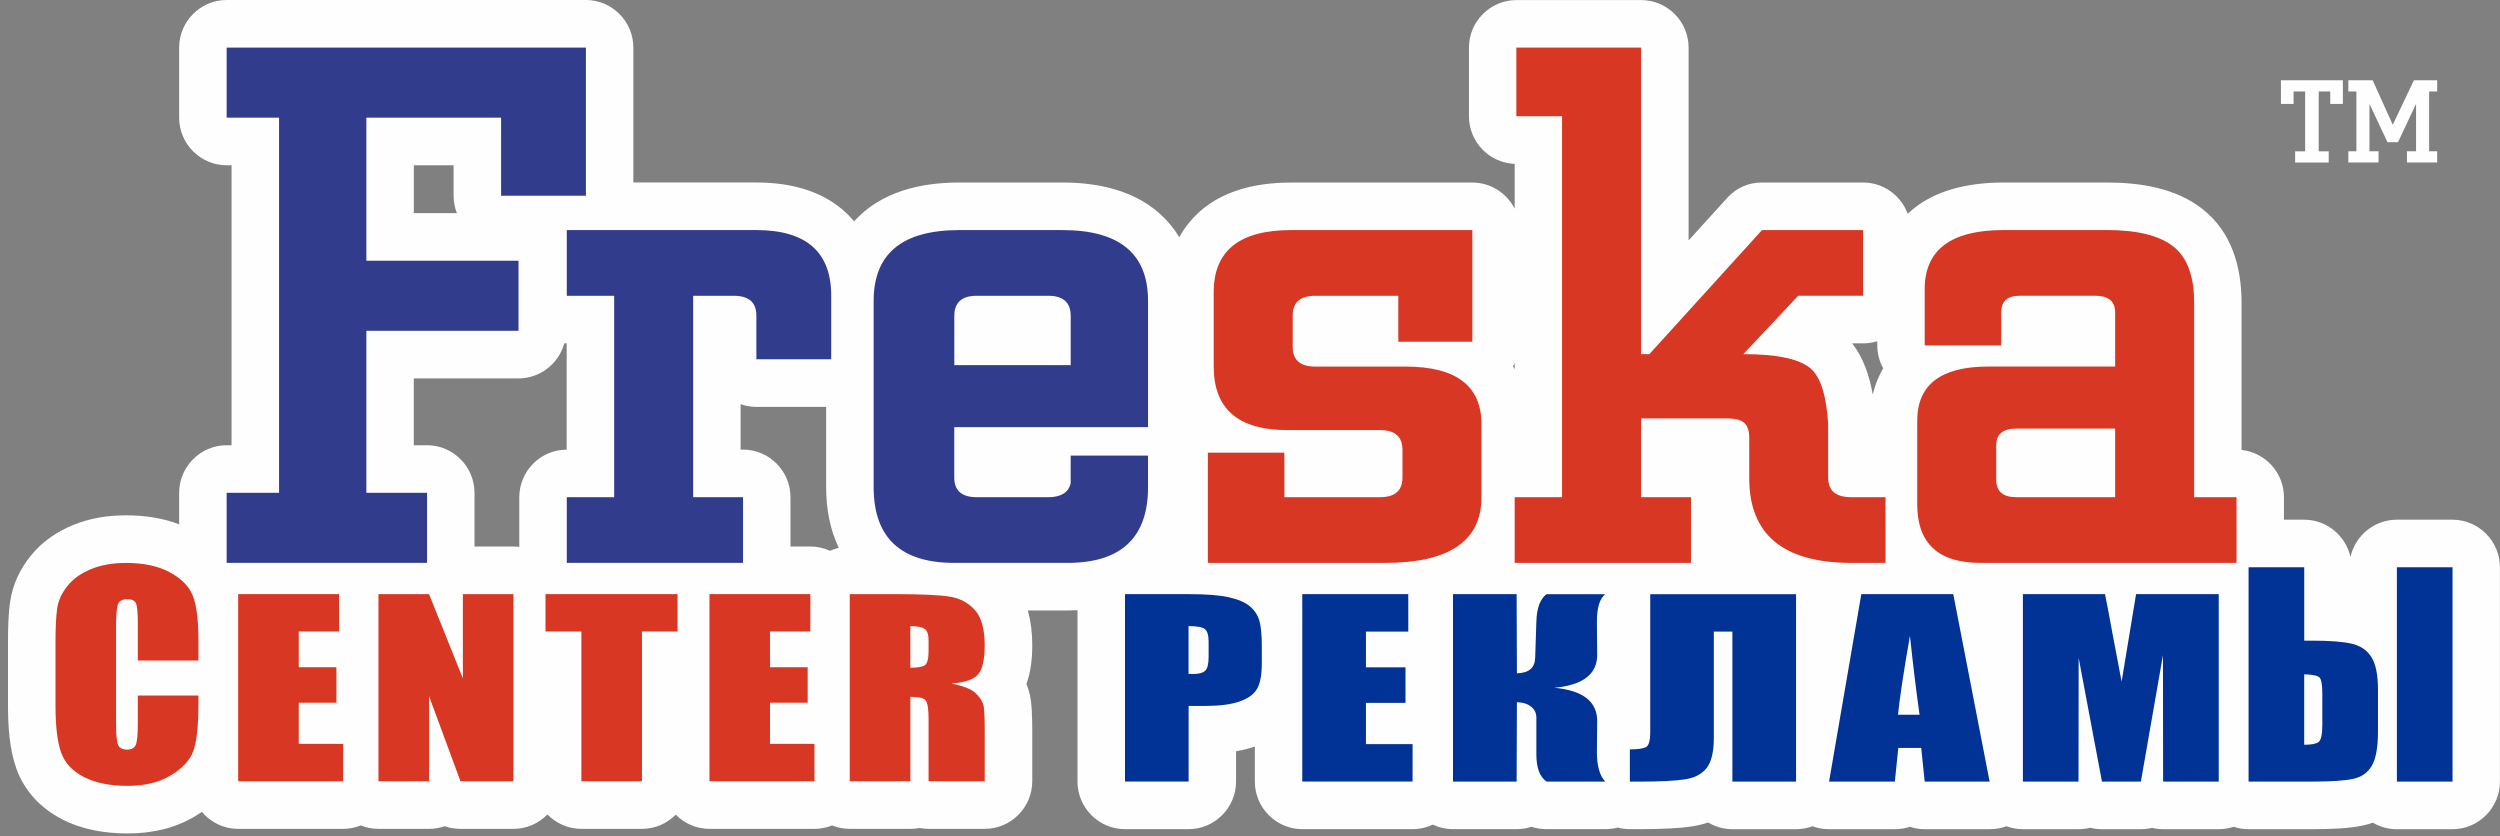 <svg width="311" height="104" viewBox="0 0 311 104" fill="none" xmlns="http://www.w3.org/2000/svg">
<rect x="0" y="0" width="311" height="104" fill="#808080" stroke="none"/>
<path fill-rule="evenodd" clip-rule="evenodd" d="M277.864 102.85C277.281 103.043 276.657 103.151 276.01 103.151H269.091C268.62 103.151 268.157 103.097 267.717 102.989C267.273 103.097 266.806 103.151 266.325 103.151H261.485C260.978 103.151 260.484 103.088 260.017 102.971C259.555 103.088 259.065 103.151 258.567 103.151H251.648C250.93 103.151 250.243 103.021 249.61 102.787C248.959 103.03 248.258 103.151 247.517 103.151H239.44C238.793 103.151 238.169 103.047 237.586 102.854C237.002 103.047 236.378 103.151 235.731 103.151H227.551C226.81 103.151 226.109 103.03 225.463 102.787C224.83 103.021 224.143 103.151 223.429 103.151H215.513C214.413 103.151 213.381 102.845 212.496 102.316C211.89 102.522 211.257 102.679 210.606 102.783C209.636 102.94 208.639 103.016 207.656 103.065C206.435 103.128 205.209 103.146 203.988 103.146H202.753C202.232 103.146 201.729 103.079 201.244 102.949C200.751 103.079 200.234 103.146 199.7 103.146H192.399C191.726 103.146 191.106 103.047 190.518 102.85C189.939 103.043 189.319 103.146 188.673 103.146H180.757C179.859 103.146 179.006 102.944 178.243 102.581C177.479 102.944 176.626 103.146 175.728 103.146H162.007C158.757 103.146 156.103 100.488 156.103 97.224V92.869C156.09 92.873 156.076 92.878 156.067 92.882C155.317 93.138 154.545 93.322 153.764 93.457V97.224C153.764 100.484 151.11 103.146 147.86 103.146H139.944C136.693 103.146 134.04 100.488 134.04 97.224V75.911C133.622 75.933 133.205 75.942 132.787 75.942H127.853C128.252 77.325 128.414 78.793 128.414 80.257C128.414 81.9 128.239 83.57 127.687 85.097C127.794 85.353 127.893 85.618 127.974 85.892C128.221 86.718 128.311 87.584 128.356 88.446C128.405 89.308 128.414 90.18 128.414 91.041V97.188C128.414 100.448 125.76 103.11 122.51 103.11H115.523C115.137 103.11 114.756 103.074 114.388 103.003C114.019 103.074 113.642 103.11 113.252 103.11H105.713C104.936 103.11 104.195 102.958 103.518 102.684C102.84 102.958 102.099 103.11 101.322 103.11H88.261C86.622 103.11 85.136 102.437 84.063 101.346C82.99 102.432 81.504 103.11 79.865 103.11H72.326C70.674 103.11 69.174 102.423 68.101 101.319C67.028 102.423 65.528 103.11 63.876 103.11H57.29C56.594 103.11 55.929 102.998 55.31 102.783C54.703 102.994 54.052 103.11 53.374 103.11H47.08C46.303 103.11 45.562 102.958 44.884 102.684C44.206 102.958 43.465 103.11 42.688 103.11H29.627C27.818 103.11 26.197 102.289 25.111 101C24.837 101.189 24.558 101.364 24.275 101.539C21.725 103.07 18.838 103.681 15.888 103.681C13.082 103.681 10.262 103.223 7.744 101.93C5.09 100.565 3.043 98.432 2.033 95.599C1.166 93.17 0.995 90.31 0.995 87.746V79.969C0.995 78.272 1.022 76.463 1.274 74.779C1.584 72.696 2.482 70.81 3.793 69.176C5.202 67.416 7.048 66.145 9.122 65.301C11.205 64.452 13.432 64.107 15.677 64.107C17.936 64.107 20.19 64.421 22.286 65.225V61.309C22.286 58.05 24.94 55.387 28.191 55.387H28.806V20.559H28.191C24.94 20.559 22.286 17.901 22.286 14.637V5.922C22.286 2.663 24.94 0 28.191 0H72.883C76.134 0 78.787 2.658 78.787 5.922V22.701H94.089C98.565 22.701 103.037 23.846 106.09 27.343C106.144 27.406 106.198 27.469 106.252 27.532C109.583 23.841 114.509 22.705 119.331 22.705H132.159C137.174 22.705 142.297 23.936 145.628 27.985C146.028 28.475 146.387 28.982 146.706 29.512C147.029 28.919 147.406 28.345 147.842 27.801C150.958 23.891 155.834 22.71 160.606 22.71H183.159C185.454 22.71 187.452 24.034 188.426 25.96V20.384C185.274 20.272 182.737 17.654 182.737 14.466V5.931C182.737 2.671 185.391 0.009 188.641 0.009H204.158C207.409 0.009 210.063 2.667 210.063 5.931V29.907L214.844 24.64C216.003 23.361 217.489 22.705 219.209 22.705H231.776C234.312 22.705 236.486 24.326 237.316 26.589C240.473 23.608 244.945 22.705 249.255 22.705H262.082C266.218 22.705 270.672 23.379 274.012 26.019C277.604 28.857 278.848 33.189 278.848 37.616V55.971C281.807 56.29 284.123 58.809 284.123 61.857V64.65H286.633C289.444 64.65 291.81 66.639 292.398 69.288C292.986 66.639 295.348 64.65 298.163 64.65H305.087C308.337 64.65 310.991 67.308 310.991 70.572V97.233C310.991 100.493 308.337 103.155 305.087 103.155H298.163C297.077 103.155 296.062 102.859 295.186 102.343C294.773 102.486 294.347 102.607 293.911 102.697C292.977 102.895 292.012 102.994 291.06 103.056C289.947 103.128 288.824 103.151 287.706 103.151H279.714C279.068 103.151 278.444 103.047 277.86 102.85H277.864ZM64.599 68.035V61.857C64.599 58.598 67.248 55.94 70.494 55.935V42.717C70.396 42.717 70.297 42.712 70.198 42.708C69.516 45.218 67.217 47.072 64.5 47.072H51.475V55.387H53.123C56.374 55.387 59.027 58.045 59.027 61.309V67.99H63.872C64.119 67.99 64.361 68.004 64.599 68.035ZM103.257 68.525C103.603 68.368 103.966 68.237 104.344 68.148C103.226 65.831 102.772 63.231 102.772 60.582V50.614H94.089C93.402 50.614 92.746 50.498 92.131 50.278V55.931H92.432C95.683 55.931 98.336 58.589 98.336 61.853V67.986H100.801C101.677 67.986 102.507 68.179 103.253 68.52L103.257 68.525ZM233.536 42.447C232.983 42.618 232.395 42.712 231.785 42.712H230.411C231.825 44.531 232.57 46.789 232.97 49.084C233.239 47.939 233.666 46.839 234.268 45.815C233.801 44.966 233.536 43.996 233.536 42.964V42.443V42.447ZM188.43 45.182C188.363 45.316 188.291 45.447 188.21 45.577C188.287 45.694 188.358 45.81 188.43 45.927V45.182ZM211.351 46.125C211.347 46.111 211.342 46.098 211.338 46.089L211.302 46.125H211.351V46.125ZM56.428 20.559H51.48V26.513H56.836C56.571 25.844 56.428 25.116 56.428 24.353V20.559Z" fill="#FEFEFE"/>
<path d="M265.374 53.317V61.852H260.879V53.317L263.129 51.193L265.378 53.317H265.374ZM260.879 53.317C260.879 52.145 261.885 51.193 263.129 51.193C264.368 51.193 265.378 52.145 265.378 53.317H260.884H260.879ZM250.817 51.193H263.129V55.436H250.817V51.193ZM250.584 55.405H246.089L246.094 55.198L246.107 54.992L246.125 54.789L246.157 54.574L246.197 54.367L246.247 54.161L246.309 53.954L246.381 53.752L246.467 53.546L246.574 53.335L246.691 53.137L246.817 52.949L246.96 52.76L247.118 52.581L247.279 52.414L247.454 52.257L247.647 52.105L247.841 51.97L248.034 51.849L248.245 51.736L248.451 51.638L248.662 51.552L248.873 51.476L249.089 51.409L249.304 51.355L249.52 51.31L249.735 51.274L249.951 51.242L250.166 51.22L250.382 51.207L250.597 51.198L250.813 51.193V55.436H250.723L250.642 55.441L250.57 55.445L250.512 55.45L250.463 55.459L250.422 55.468L250.391 55.477L250.368 55.481L250.355 55.486H250.35L250.359 55.481L250.382 55.468L250.395 55.459L250.418 55.441L250.449 55.414L250.472 55.391L250.494 55.369L250.516 55.342L250.539 55.315L250.552 55.292L250.566 55.27L250.579 55.243L250.584 55.23L250.579 55.243L250.575 55.261L250.57 55.279L250.566 55.315L250.561 55.36V55.409L250.584 55.405ZM246.089 59.67V55.405H250.584V59.67H246.089ZM250.822 59.728V63.971L250.602 63.967L250.386 63.958L250.166 63.94L249.946 63.917L249.731 63.886L249.511 63.846L249.291 63.796L249.075 63.738L248.855 63.666L248.64 63.585L248.433 63.495L248.222 63.392L248.016 63.275L247.818 63.15L247.625 63.011L247.436 62.853L247.261 62.692L247.1 62.521L246.947 62.337L246.808 62.148L246.687 61.955L246.574 61.749L246.471 61.538L246.386 61.331L246.314 61.129L246.251 60.918L246.202 60.712L246.161 60.501L246.13 60.285L246.112 60.079L246.098 59.872L246.094 59.666H250.588V59.724L250.593 59.773L250.597 59.818L250.602 59.845L250.606 59.868L250.611 59.886V59.89V59.895L250.606 59.89L250.597 59.872L250.584 59.85L250.575 59.832L250.557 59.809L250.534 59.782L250.512 59.76L250.49 59.737L250.458 59.715L250.436 59.697L250.418 59.688L250.4 59.679L250.386 59.67H250.395L250.418 59.679L250.445 59.684L250.481 59.688L250.53 59.697L250.584 59.702L250.651 59.706L250.732 59.711H250.817L250.822 59.728ZM263.133 63.971H250.822V59.728H263.133L265.383 61.852L263.133 63.976V63.971ZM263.133 59.728C264.372 59.728 265.383 60.68 265.383 61.852C265.383 63.024 264.377 63.976 263.133 63.976V59.733V59.728ZM246.372 67.9H278.237V72.143H246.372V67.9ZM236.261 62.728H240.755L240.76 63.105L240.778 63.464L240.809 63.805L240.854 64.129L240.908 64.434L240.971 64.721L241.043 64.991L241.124 65.237L241.213 65.466L241.312 65.682L241.415 65.88L241.523 66.064L241.644 66.234L241.77 66.396L241.905 66.544L242.049 66.683L242.201 66.814L242.363 66.935L242.538 67.051L242.727 67.164L242.929 67.267L243.149 67.366L243.387 67.46L243.638 67.545L243.912 67.622L244.204 67.689L244.518 67.747L244.85 67.797L245.2 67.837L245.573 67.864L245.968 67.882L246.381 67.886V72.129L245.825 72.121L245.281 72.094L244.747 72.053L244.222 71.995L243.71 71.918L243.207 71.82L242.718 71.703L242.237 71.568L241.77 71.411L241.317 71.231L240.877 71.029L240.45 70.805L240.037 70.558L239.642 70.289L239.265 69.997L238.91 69.687L238.578 69.355L238.264 69.004L237.976 68.636L237.711 68.255L237.469 67.855L237.253 67.442L237.06 67.016L236.89 66.576L236.742 66.126L236.616 65.668L236.513 65.202L236.427 64.721L236.364 64.232L236.319 63.733L236.293 63.226L236.284 62.71L236.261 62.728ZM240.755 52.347V62.728H236.261V52.347H240.755ZM247.333 43.475V47.718L246.848 47.722L246.386 47.74L245.941 47.767L245.524 47.808L245.124 47.857L244.747 47.916L244.392 47.983L244.06 48.059L243.75 48.145L243.458 48.239L243.189 48.338L242.938 48.445L242.709 48.558L242.498 48.674L242.304 48.795L242.129 48.921L241.968 49.056L241.82 49.195L241.68 49.339L241.555 49.487L241.438 49.649L241.33 49.819L241.231 49.999L241.137 50.196L241.052 50.403L240.975 50.627L240.908 50.87L240.854 51.126L240.809 51.4L240.778 51.696L240.76 52.01L240.751 52.338H236.257L236.266 51.84L236.297 51.35L236.351 50.87L236.427 50.394L236.526 49.927L236.652 49.469L236.8 49.02L236.975 48.584L237.177 48.163L237.406 47.749L237.662 47.354L237.94 46.973L238.246 46.609L238.573 46.263L238.924 45.94L239.296 45.635L239.691 45.352L240.1 45.091L240.526 44.853L240.971 44.638L241.429 44.44L241.9 44.265L242.385 44.108L242.884 43.969L243.396 43.848L243.921 43.744L244.455 43.659L245.003 43.592L245.569 43.538L246.143 43.502L246.732 43.48L247.333 43.471V43.475ZM263.129 47.718H247.333V43.475H263.129L265.378 45.599L263.129 47.722V47.718ZM263.129 43.475C264.368 43.475 265.378 44.427 265.378 45.599C265.378 46.771 264.372 47.722 263.129 47.722V43.48V43.475ZM265.378 38.864V45.599H260.884V38.864H265.378ZM260.628 38.913V34.67L260.848 34.675L261.063 34.684L261.279 34.702L261.494 34.724L261.71 34.756L261.925 34.792L262.141 34.837L262.347 34.89L262.563 34.953L262.783 35.029L262.994 35.115L263.196 35.209L263.402 35.317L263.609 35.443L263.798 35.573L263.982 35.717L264.161 35.878L264.327 36.049L264.48 36.224L264.624 36.412L264.754 36.605L264.871 36.803L264.974 37.005L265.064 37.207L265.14 37.414L265.203 37.62L265.252 37.827L265.293 38.033L265.324 38.244L265.347 38.446L265.36 38.653L265.365 38.859H260.87V38.81L260.866 38.77L260.861 38.734L260.857 38.716L260.852 38.702V38.693L260.857 38.702L260.861 38.716L260.87 38.738L260.884 38.765L260.902 38.792L260.924 38.824L260.947 38.85L260.973 38.877L261.005 38.904L261.027 38.922L261.045 38.936L261.072 38.954L261.086 38.963L261.068 38.958L261.036 38.949L261.005 38.94L260.96 38.931L260.906 38.922L260.843 38.918L260.771 38.913L260.691 38.909H260.601L260.628 38.913ZM251.248 34.67H260.628V38.913H251.248V34.67ZM251.203 38.882H246.709L246.714 38.684L246.723 38.482L246.74 38.285L246.767 38.087L246.803 37.885L246.848 37.679L246.902 37.481L246.969 37.283L247.05 37.081L247.14 36.884L247.243 36.686L247.36 36.498L247.49 36.314L247.638 36.13L247.796 35.959L247.957 35.802L248.141 35.645L248.325 35.505L248.514 35.38L248.721 35.258L248.923 35.155L249.129 35.065L249.34 34.985L249.551 34.917L249.762 34.859L249.973 34.809L250.184 34.769L250.395 34.738L250.606 34.715L250.817 34.697L251.028 34.688L251.239 34.684V38.927H251.168L251.105 38.931L251.051 38.936L251.006 38.94L250.97 38.945L250.943 38.949L250.925 38.954H250.916L250.925 38.949L250.939 38.945L250.957 38.936L250.988 38.918L251.015 38.9L251.042 38.877L251.078 38.846L251.1 38.824L251.127 38.797L251.154 38.761L251.172 38.734L251.185 38.711L251.199 38.689L251.208 38.675L251.212 38.666L251.208 38.675L251.203 38.689L251.199 38.707L251.194 38.743L251.19 38.788V38.837V38.895L251.203 38.882ZM246.709 42.968V38.882H251.203V42.968L248.954 45.091L246.705 42.968H246.709ZM251.203 42.968C251.203 44.139 250.198 45.091 248.954 45.091C247.715 45.091 246.705 44.139 246.705 42.968H251.199H251.203ZM239.44 40.844H248.959V45.087H239.44L237.19 42.963L239.44 40.839V40.844ZM239.44 45.087C238.201 45.087 237.19 44.135 237.19 42.963C237.19 41.791 238.196 40.839 239.44 40.839V45.082V45.087ZM241.689 35.972V42.963H237.195V35.972H241.689V35.972ZM249.268 26.499V30.742L248.721 30.746L248.195 30.764L247.692 30.796L247.216 30.84L246.763 30.894L246.332 30.962L245.923 31.038L245.537 31.128L245.178 31.227L244.841 31.334L244.527 31.447L244.235 31.568L243.966 31.698L243.719 31.833L243.49 31.976L243.279 32.125L243.09 32.277L242.915 32.434L242.753 32.6L242.605 32.776L242.466 32.96L242.34 33.153L242.224 33.359L242.116 33.579L242.017 33.817L241.932 34.069L241.855 34.338L241.793 34.625L241.743 34.935L241.707 35.263L241.685 35.609L241.676 35.977H237.182L237.195 35.438L237.231 34.908L237.289 34.388L237.375 33.876L237.482 33.373L237.617 32.883L237.779 32.403L237.972 31.936L238.192 31.483L238.439 31.043L238.713 30.62L239.018 30.216L239.35 29.83L239.705 29.467L240.086 29.121L240.491 28.798L240.913 28.501L241.357 28.227L241.82 27.971L242.3 27.742L242.798 27.536L243.31 27.347L243.84 27.181L244.383 27.033L244.94 26.907L245.51 26.8L246.098 26.71L246.7 26.638L247.315 26.584L247.944 26.544L248.59 26.521L249.255 26.512L249.268 26.499ZM262.096 30.742H249.268V26.499H262.096V30.742ZM271.817 29.035L268.93 32.291L268.822 32.21L268.71 32.129L268.593 32.053L268.467 31.976L268.337 31.9L268.198 31.824L268.054 31.752L267.906 31.68L267.749 31.613L267.583 31.545L267.407 31.478L267.228 31.415L267.039 31.352L266.846 31.294L266.644 31.24L266.433 31.186L266.213 31.137L265.989 31.087L265.76 31.043L265.522 31.002L265.275 30.962L265.023 30.926L264.763 30.894L264.494 30.863L264.215 30.836L263.932 30.814L263.64 30.796L263.344 30.778L263.039 30.764L262.729 30.755L262.41 30.751H262.087V26.508H262.469L262.841 26.512L263.209 26.521L263.573 26.539L263.932 26.557L264.287 26.58L264.637 26.607L264.978 26.638L265.32 26.674L265.656 26.719L265.989 26.768L266.312 26.822L266.631 26.88L266.949 26.943L267.259 27.011L267.565 27.082L267.865 27.159L268.162 27.244L268.454 27.334L268.741 27.428L269.024 27.527L269.302 27.63L269.576 27.742L269.845 27.859L270.11 27.985L270.366 28.115L270.618 28.25L270.865 28.393L271.107 28.542L271.345 28.699L271.574 28.86L271.799 29.031L271.817 29.035ZM275.206 37.607H270.712V37.337L270.703 37.072L270.694 36.816L270.681 36.57L270.663 36.327L270.64 36.094L270.613 35.865L270.582 35.64L270.546 35.429L270.505 35.218L270.461 35.016L270.416 34.823L270.366 34.639L270.312 34.459L270.259 34.284L270.2 34.118L270.137 33.961L270.074 33.813L270.007 33.665L269.94 33.525L269.868 33.395L269.796 33.27L269.72 33.148L269.643 33.032L269.563 32.924L269.477 32.816L269.392 32.717L269.307 32.623L269.217 32.533L269.127 32.448L269.033 32.367L268.934 32.286L271.821 29.031L272.041 29.211L272.257 29.399L272.463 29.597L272.661 29.799L272.854 30.01L273.038 30.23L273.213 30.45L273.383 30.679L273.545 30.917L273.698 31.159L273.841 31.406L273.976 31.658L274.102 31.913L274.223 32.174L274.335 32.443L274.439 32.713L274.537 32.987L274.627 33.265L274.713 33.548L274.789 33.835L274.861 34.127L274.924 34.423L274.982 34.72L275.031 35.025L275.076 35.33L275.112 35.64L275.144 35.959L275.17 36.278L275.188 36.601L275.202 36.929L275.211 37.261L275.215 37.598L275.206 37.607ZM270.712 61.848V37.607H275.206V61.848L272.957 63.971L270.708 61.848H270.712ZM275.206 61.848C275.206 63.02 274.201 63.971 272.957 63.971C271.718 63.971 270.708 63.02 270.708 61.848H275.202H275.206ZM278.233 63.971H272.957V59.728H278.233L280.482 61.852L278.233 63.976V63.971ZM278.233 59.728C279.472 59.728 280.482 60.68 280.482 61.852C280.482 63.024 279.476 63.976 278.233 63.976V59.733V59.728ZM275.983 70.024V61.852H280.478V70.024L278.228 72.147L275.979 70.024H275.983ZM280.478 70.024C280.478 71.196 279.472 72.147 278.228 72.147C276.989 72.147 275.979 71.196 275.979 70.024H280.473H280.478ZM230.33 67.9H234.573V72.143H230.33V67.9ZM215.356 59.49H219.851L219.86 60.061L219.891 60.604L219.945 61.125L220.017 61.619L220.111 62.086L220.223 62.53L220.353 62.948L220.502 63.343L220.663 63.715L220.843 64.066L221.036 64.398L221.247 64.712L221.471 65.004L221.714 65.282L221.979 65.547L222.262 65.799L222.562 66.032L222.886 66.257L223.236 66.468L223.609 66.665L224.008 66.849L224.439 67.02L224.897 67.182L225.382 67.325L225.894 67.456L226.437 67.572L227.007 67.671L227.609 67.752L228.242 67.815L228.902 67.86L229.594 67.886L230.312 67.895V72.138L229.463 72.129L228.637 72.094L227.834 72.035L227.048 71.954L226.285 71.851L225.539 71.725L224.816 71.573L224.111 71.393L223.429 71.187L222.769 70.953L222.131 70.693L221.512 70.405L220.919 70.091L220.353 69.75L219.81 69.377L219.294 68.973L218.809 68.542L218.351 68.084L217.924 67.599L217.529 67.092L217.17 66.562L216.842 66.01L216.55 65.435L216.29 64.842L216.066 64.227L215.873 63.599L215.711 62.952L215.581 62.288L215.482 61.61L215.41 60.914L215.37 60.204L215.356 59.477V59.49ZM219.851 54.498V59.49H215.356V54.498H219.851ZM215.432 54.143L218.499 51.036L218.463 51.005L218.566 51.094L218.67 51.193L218.768 51.292L218.854 51.386L218.944 51.489L219.024 51.593L219.105 51.7L219.182 51.817L219.244 51.916L219.307 52.028L219.366 52.141L219.415 52.248L219.464 52.365L219.509 52.477L219.55 52.585L219.59 52.702L219.626 52.819L219.657 52.926L219.689 53.043L219.716 53.16L219.738 53.267L219.761 53.384L219.779 53.496L219.797 53.604L219.81 53.712L219.824 53.829L219.833 53.945L219.842 54.053L219.846 54.161L219.851 54.278L219.855 54.394V54.507H215.361V54.448V54.399V54.354L215.356 54.305L215.352 54.255L215.347 54.219L215.343 54.183L215.338 54.143L215.334 54.107L215.329 54.08L215.325 54.058L215.32 54.031L215.316 54.017L215.311 54.004L215.307 53.986V53.981V53.977L215.302 53.968L215.307 53.972L215.311 53.986L215.32 53.999L215.325 54.004L215.338 54.026L215.352 54.049L215.365 54.067L215.383 54.089L215.401 54.107L215.424 54.13L215.45 54.152L215.473 54.174L215.437 54.143H215.432ZM215.468 54.174C214.543 53.393 214.458 52.055 215.284 51.18C216.11 50.304 217.534 50.228 218.459 51.009L215.468 54.174V54.174ZM214.759 54.165V49.922H214.885H215.006L215.127 49.927L215.244 49.931L215.365 49.936L215.491 49.945L215.612 49.954L215.724 49.963L215.846 49.976L215.967 49.99L216.084 50.008L216.2 50.026L216.317 50.048L216.434 50.071L216.55 50.098L216.667 50.124L216.775 50.151L216.896 50.187L217.022 50.228L217.139 50.268L217.246 50.309L217.363 50.353L217.48 50.403L217.601 50.457L217.713 50.511L217.83 50.574L217.951 50.641L218.059 50.708L218.162 50.78L218.275 50.861L218.391 50.951L218.495 51.041L215.428 54.148L215.455 54.17L215.486 54.197L215.509 54.215L215.522 54.224L215.536 54.233L215.558 54.246L215.572 54.255L215.576 54.26L215.585 54.264H215.59L215.576 54.26L215.567 54.255H215.563L215.549 54.251L215.522 54.242L215.5 54.237L215.473 54.233L215.441 54.228L215.41 54.224L215.374 54.219L215.334 54.215L215.289 54.21L215.244 54.206L215.186 54.201L215.132 54.197L215.082 54.192L215.024 54.188L214.957 54.183H214.889H214.822H214.75L214.759 54.165ZM204.154 49.922H214.759V54.165H204.154L201.904 52.042L204.154 49.918V49.922ZM204.154 54.165C202.915 54.165 201.904 53.214 201.904 52.042C201.904 50.87 202.91 49.918 204.154 49.918V54.161V54.165ZM201.904 61.852V52.046H206.399V61.852L204.149 63.976L201.9 61.852H201.904ZM206.399 61.852C206.399 63.024 205.393 63.976 204.149 63.976C202.91 63.976 201.9 63.024 201.9 61.852H206.394H206.399ZM210.359 63.976H204.154V59.733H210.359L212.608 61.857L210.359 63.98V63.976ZM210.359 59.733C211.598 59.733 212.608 60.685 212.608 61.857C212.608 63.029 211.603 63.98 210.359 63.98V59.737V59.733ZM208.109 70.028V61.857H212.604V70.028L210.354 72.152L208.105 70.028H208.109ZM212.604 70.028C212.604 71.2 211.598 72.152 210.354 72.152C209.115 72.152 208.105 71.2 208.105 70.028H212.599H212.604ZM188.426 67.904H210.359V72.147H188.426L186.176 70.024L188.426 67.9V67.904ZM188.426 72.147C187.187 72.147 186.176 71.196 186.176 70.024C186.176 68.852 187.182 67.9 188.426 67.9V72.143V72.147ZM190.675 61.852V70.024H186.181V61.852L188.43 59.728L190.68 61.852H190.675ZM186.181 61.852C186.181 60.68 187.187 59.728 188.43 59.728C189.67 59.728 190.68 60.68 190.68 61.852H186.185H186.181ZM194.326 63.976H188.43V59.733H194.326L196.575 61.857L194.326 63.98V63.976ZM194.326 59.733C195.565 59.733 196.575 60.685 196.575 61.857C196.575 63.029 195.569 63.98 194.326 63.98V59.737V59.733ZM196.575 14.457V61.852H192.081V14.457L194.33 12.333L196.579 14.457H196.575ZM192.081 14.457C192.081 13.285 193.086 12.333 194.33 12.333C195.569 12.333 196.579 13.285 196.579 14.457H192.085H192.081ZM188.637 12.333H194.326V16.576H188.637L186.387 14.452L188.637 12.329V12.333ZM188.637 16.576C187.398 16.576 186.387 15.624 186.387 14.452C186.387 13.28 187.393 12.329 188.637 12.329V16.572V16.576ZM190.886 5.922V14.457H186.392V5.922L188.641 3.798L190.891 5.922H190.886ZM186.392 5.922C186.392 4.75 187.398 3.798 188.641 3.798C189.881 3.798 190.891 4.75 190.891 5.922H186.396H186.392ZM204.158 8.045H188.641V3.802H204.158L206.408 5.926L204.158 8.05V8.045ZM204.158 3.802C205.398 3.802 206.408 4.754 206.408 5.926C206.408 7.098 205.402 8.05 204.158 8.05V3.807V3.802ZM201.909 44.059V5.926H206.403V44.059L204.154 46.182L201.904 44.059H201.909ZM206.403 44.059C206.403 45.231 205.398 46.182 204.154 46.182C202.915 46.182 201.904 45.231 201.904 44.059H206.399H206.403ZM205.191 46.182H204.158V41.94H205.191L206.897 45.442L205.191 46.182ZM205.191 41.94C206.43 41.94 207.44 42.891 207.44 44.063C207.44 45.235 206.435 46.187 205.191 46.187V41.944V41.94ZM220.915 30.005L206.897 45.442L203.485 42.68L217.502 27.244L219.208 26.503L220.915 30.005V30.005ZM217.502 27.244C218.311 26.355 219.729 26.252 220.672 27.015C221.615 27.778 221.723 29.116 220.915 30.005L217.502 27.244ZM231.78 30.746H219.213V26.503H231.78L234.03 28.627L231.78 30.751V30.746ZM231.78 26.503C233.019 26.503 234.03 27.455 234.03 28.627C234.03 29.799 233.024 30.751 231.78 30.751V26.508V26.503ZM229.531 36.798V28.627H234.025V36.798L231.776 38.922L229.526 36.798H229.531ZM234.025 36.798C234.025 37.97 233.019 38.922 231.776 38.922C230.536 38.922 229.526 37.97 229.526 36.798H234.021H234.025ZM223.707 34.675H231.776V38.918H223.707L222.024 35.389L223.707 34.675ZM223.707 38.918C222.468 38.918 221.458 37.966 221.458 36.794C221.458 35.622 222.464 34.67 223.707 34.67V38.913V38.918ZM215.199 42.653L222.028 35.389L225.391 38.204L218.562 45.468L216.878 46.182L215.195 42.653H215.199ZM218.562 45.468C217.74 46.344 216.317 46.425 215.388 45.648C214.458 44.871 214.373 43.529 215.199 42.653L218.562 45.468ZM227.151 44.633L223.82 47.48L223.829 47.489L223.784 47.444L223.73 47.395L223.671 47.345L223.6 47.296L223.519 47.242L223.425 47.188L223.317 47.13L223.2 47.071L223.07 47.013L222.931 46.955L222.778 46.896L222.612 46.838L222.432 46.78L222.244 46.726L222.042 46.672L221.831 46.622L221.606 46.573L221.368 46.524L221.117 46.479L220.856 46.438L220.587 46.398L220.304 46.362L220.008 46.331L219.702 46.299L219.388 46.272L219.065 46.25L218.728 46.232L218.378 46.214L218.019 46.2L217.65 46.191L217.269 46.187H216.878V41.944H217.314L217.74 41.949L218.158 41.957L218.571 41.971L218.971 41.989L219.366 42.011L219.752 42.038L220.129 42.07L220.502 42.106L220.865 42.146L221.224 42.191L221.575 42.24L221.916 42.294L222.248 42.352L222.576 42.42L222.895 42.492L223.209 42.568L223.519 42.653L223.82 42.743L224.111 42.837L224.399 42.941L224.682 43.048L224.96 43.165L225.229 43.291L225.49 43.421L225.746 43.56L225.997 43.713L226.24 43.875L226.478 44.045L226.707 44.229L226.922 44.418L227.129 44.62L227.138 44.629L227.151 44.633ZM227.142 44.624C227.982 45.486 227.919 46.829 227.003 47.624C226.087 48.414 224.664 48.355 223.829 47.493L227.142 44.624V44.624ZM225.185 52.688H229.679L225.185 52.814L225.167 52.531L225.144 52.253L225.122 51.983L225.095 51.723L225.068 51.467L225.036 51.22L225.005 50.978L224.969 50.744L224.933 50.52L224.893 50.3L224.852 50.089L224.812 49.882L224.767 49.689L224.722 49.5L224.673 49.316L224.623 49.146L224.574 48.984L224.525 48.827L224.471 48.679L224.417 48.535L224.367 48.405L224.313 48.284L224.26 48.167L224.206 48.059L224.152 47.96L224.098 47.871L224.049 47.79L223.999 47.714L223.95 47.646L223.9 47.583L223.86 47.534L223.82 47.489L227.151 44.642L227.313 44.818L227.47 45.002L227.614 45.186L227.753 45.374L227.887 45.572L228.013 45.774L228.134 45.98L228.247 46.187L228.354 46.402L228.453 46.618L228.552 46.842L228.646 47.071L228.732 47.3L228.812 47.534L228.889 47.772L228.965 48.014L229.037 48.266L229.104 48.517L229.167 48.773L229.225 49.038L229.279 49.303L229.333 49.572L229.383 49.851L229.427 50.133L229.468 50.416L229.508 50.708L229.544 51.005L229.58 51.305L229.612 51.615L229.639 51.925L229.665 52.244L229.688 52.567L225.194 52.693L225.185 52.688ZM229.679 52.563C229.751 53.73 228.808 54.736 227.569 54.807C226.329 54.875 225.265 53.986 225.189 52.819L229.679 52.567V52.563ZM229.683 59.41H225.189V58.929V58.467V58.022V57.596V57.187V56.797V56.419V56.06V55.719V55.396V55.09V54.803V54.534V54.282V54.044V53.824V53.622V53.438V53.272V53.124V52.994V52.881V52.783V52.702V52.639V52.594V52.567V52.558L229.683 52.567V52.59V52.63V52.688H225.189V52.63V52.59V52.567L229.683 52.558V52.567V52.594V52.639V52.702V52.783V52.881V52.994V53.124V53.272V53.438V53.622V53.824V54.044V54.282V54.534V54.803V55.09V55.396V55.719V56.06V56.419V56.797V57.187V57.596V58.022V58.467V58.929V59.41ZM230.263 59.737V63.98L230.02 63.976L229.782 63.967L229.549 63.949L229.311 63.922L229.068 63.886L228.835 63.846L228.601 63.796L228.363 63.733L228.13 63.662L227.905 63.576L227.681 63.482L227.452 63.37L227.232 63.248L227.025 63.118L226.819 62.97L226.621 62.809L226.437 62.638L226.262 62.454L226.1 62.261L225.952 62.059L225.818 61.852L225.696 61.641L225.589 61.421L225.499 61.206L225.418 60.986L225.351 60.757L225.297 60.532L225.256 60.308L225.225 60.083L225.202 59.854L225.189 59.625L225.185 59.401H229.679V59.477L229.683 59.54L229.688 59.594L229.697 59.643L229.706 59.684L229.715 59.715L229.719 59.733L229.724 59.746L229.728 59.755V59.751L229.724 59.742L229.715 59.728L229.706 59.715L229.692 59.702L229.674 59.684L229.661 59.67L229.647 59.657L229.634 59.648H229.63H229.625L229.639 59.652L229.661 59.661L229.688 59.67L229.724 59.679L229.773 59.688L229.832 59.697L229.894 59.706L229.971 59.715L230.065 59.719L230.159 59.724H230.263V59.737ZM234.573 63.98H230.263V59.737H234.573L236.822 61.861L234.573 63.985V63.98ZM234.573 59.737C235.812 59.737 236.822 60.689 236.822 61.861C236.822 63.033 235.817 63.985 234.573 63.985V59.742V59.737ZM232.323 70.033V61.861H236.818V70.033L234.568 72.156L232.319 70.033H232.323ZM236.818 70.033C236.818 71.205 235.812 72.156 234.568 72.156C233.329 72.156 232.319 71.205 232.319 70.033H236.813H236.818ZM172.294 72.156V67.913L172.981 67.904L173.641 67.882L174.274 67.846L174.88 67.797L175.459 67.734L176.007 67.658L176.528 67.568L177.021 67.465L177.488 67.348L177.924 67.222L178.333 67.087L178.714 66.944L179.069 66.787L179.397 66.625L179.697 66.454L179.976 66.275L180.232 66.091L180.465 65.897L180.681 65.7L180.874 65.493L181.053 65.278L181.215 65.049L181.363 64.806L181.498 64.555L181.619 64.286L181.727 63.998L181.821 63.693L181.897 63.37L181.96 63.024L182.005 62.66L182.032 62.274L182.041 61.866H186.536L186.522 62.463L186.482 63.051L186.41 63.63L186.307 64.196L186.172 64.748L186.006 65.291L185.808 65.821L185.579 66.333L185.314 66.831L185.018 67.307L184.69 67.765L184.331 68.201L183.94 68.614L183.523 69.004L183.078 69.368L182.607 69.709L182.113 70.024L181.597 70.316L181.058 70.585L180.497 70.827L179.917 71.047L179.32 71.245L178.701 71.425L178.063 71.582L177.408 71.716L176.734 71.833L176.043 71.932L175.329 72.013L174.597 72.076L173.847 72.121L173.079 72.147L172.289 72.156H172.294ZM150.257 67.913H172.294V72.156H150.257L148.008 70.033L150.257 67.909V67.913ZM150.257 72.156C149.018 72.156 148.008 71.205 148.008 70.033C148.008 68.861 149.014 67.909 150.257 67.909V72.152V72.156ZM152.507 56.325V70.037H148.012V56.325L150.262 54.201L152.511 56.325H152.507ZM148.012 56.325C148.012 55.153 149.018 54.201 150.262 54.201C151.501 54.201 152.511 55.153 152.511 56.325H148.017H148.012ZM159.776 58.449H150.257V54.206H159.776L162.025 56.33L159.776 58.453V58.449ZM159.776 54.206C161.015 54.206 162.025 55.158 162.025 56.33C162.025 57.501 161.02 58.453 159.776 58.453V54.21V54.206ZM157.526 61.866V56.325H162.021V61.866L159.771 63.989L157.522 61.866H157.526ZM162.021 61.866C162.021 63.038 161.015 63.989 159.771 63.989C158.532 63.989 157.522 63.038 157.522 61.866H162.016H162.021ZM171.652 63.989H159.771V59.746H171.652V63.989ZM172.213 59.414H176.707L176.703 59.639L176.689 59.863L176.667 60.088L176.635 60.317L176.595 60.541L176.546 60.761L176.478 60.99L176.402 61.21L176.312 61.426L176.204 61.646L176.088 61.852L175.957 62.059L175.809 62.265L175.648 62.458L175.472 62.647L175.288 62.818L175.091 62.979L174.884 63.127L174.678 63.258L174.458 63.383L174.229 63.495L174.004 63.59L173.775 63.675L173.542 63.747L173.304 63.81L173.07 63.859L172.837 63.9L172.594 63.935L172.356 63.962L172.123 63.98L171.885 63.989L171.643 63.994V59.751H171.746L171.84 59.746L171.934 59.742L172.011 59.733L172.074 59.724L172.132 59.715L172.181 59.706L172.217 59.697L172.244 59.688L172.267 59.679L172.276 59.675H172.271L172.262 59.679H172.258L172.244 59.688L172.231 59.702L172.217 59.715L172.199 59.733L172.186 59.746L172.172 59.764L172.168 59.773V59.778V59.782L172.172 59.773L172.177 59.76L172.181 59.742L172.19 59.706L172.199 59.666L172.204 59.621L172.208 59.562L172.213 59.495V59.419V59.414ZM176.707 55.966V59.414H172.213V55.966H176.707ZM171.647 55.638V51.395L171.89 51.4L172.128 51.409L172.361 51.427L172.599 51.453L172.841 51.489L173.075 51.53L173.308 51.579L173.546 51.642L173.775 51.714L174.009 51.799L174.238 51.898L174.458 52.006L174.678 52.132L174.889 52.266L175.091 52.414L175.288 52.576L175.472 52.747L175.648 52.931L175.809 53.124L175.957 53.326L176.092 53.532L176.209 53.743L176.317 53.963L176.406 54.183L176.483 54.403L176.55 54.628L176.599 54.848L176.64 55.072L176.671 55.301L176.694 55.526L176.707 55.75L176.712 55.975H172.217V55.898L172.213 55.831L172.208 55.773L172.204 55.728L172.195 55.688L172.186 55.652L172.181 55.634L172.177 55.62V55.616V55.62V55.625L172.186 55.638L172.199 55.652L172.213 55.665L172.226 55.683L172.24 55.697L172.253 55.71L172.262 55.719L172.271 55.723L172.28 55.728H172.276L172.271 55.723L172.253 55.719L172.222 55.71L172.186 55.701L172.136 55.692L172.078 55.683L172.015 55.674L171.939 55.665L171.845 55.661L171.75 55.656H171.647V55.638ZM160.113 51.395H171.647V55.638H160.113V51.395ZM148.726 45.617H153.221L153.23 46.03L153.252 46.42L153.288 46.793L153.337 47.143L153.4 47.475L153.476 47.785L153.562 48.077L153.656 48.351L153.764 48.607L153.881 48.845L154.006 49.065L154.141 49.272L154.285 49.465L154.437 49.644L154.603 49.815L154.779 49.976L154.967 50.129L155.169 50.277L155.389 50.416L155.627 50.547L155.883 50.668L156.161 50.785L156.458 50.892L156.777 50.991L157.118 51.081L157.477 51.162L157.863 51.229L158.267 51.287L158.694 51.332L159.147 51.364L159.619 51.382L160.113 51.391V55.634L159.484 55.625L158.869 55.598L158.267 55.553L157.679 55.49L157.104 55.409L156.543 55.31L155.995 55.189L155.461 55.045L154.94 54.884L154.433 54.7L153.943 54.493L153.468 54.264L153.01 54.008L152.57 53.73L152.147 53.429L151.748 53.106L151.371 52.76L151.016 52.392L150.688 52.001L150.387 51.593L150.109 51.166L149.858 50.722L149.633 50.268L149.436 49.797L149.265 49.312L149.117 48.818L148.996 48.311L148.897 47.794L148.82 47.264L148.767 46.726L148.735 46.173L148.726 45.612V45.617ZM153.221 36.354V45.617H148.726V36.354H153.221ZM160.593 26.517V30.76L160.063 30.769L159.556 30.787L159.071 30.818L158.608 30.863L158.168 30.921L157.755 30.989L157.365 31.069L156.997 31.159L156.651 31.258L156.328 31.366L156.027 31.483L155.748 31.608L155.492 31.743L155.254 31.882L155.034 32.03L154.832 32.183L154.648 32.34L154.473 32.511L154.312 32.686L154.163 32.874L154.024 33.072L153.894 33.283L153.773 33.508L153.665 33.75L153.566 34.01L153.476 34.284L153.4 34.581L153.337 34.895L153.288 35.232L153.252 35.586L153.23 35.959L153.221 36.354H148.726L148.735 35.797L148.771 35.249L148.829 34.715L148.91 34.19L149.014 33.678L149.144 33.175L149.301 32.681L149.485 32.201L149.696 31.734L149.934 31.28L150.199 30.84L150.491 30.423L150.809 30.023L151.155 29.642L151.528 29.282L151.923 28.941L152.341 28.627L152.776 28.335L153.234 28.066L153.71 27.823L154.204 27.603L154.711 27.406L155.237 27.226L155.775 27.069L156.328 26.934L156.893 26.817L157.477 26.719L158.07 26.642L158.68 26.584L159.304 26.539L159.942 26.512L160.593 26.503V26.517ZM183.146 30.76H160.593V26.517H183.146L185.395 28.64L183.146 30.764V30.76ZM183.146 26.517C184.385 26.517 185.395 27.469 185.395 28.64C185.395 29.812 184.389 30.764 183.146 30.764V26.521V26.517ZM180.896 42.532V28.64H185.391V42.532L183.141 44.656L180.892 42.532H180.896ZM185.391 42.532C185.391 43.704 184.385 44.656 183.141 44.656C181.902 44.656 180.892 43.704 180.892 42.532H185.386H185.391ZM173.937 40.408H183.146V44.651H173.937L171.687 42.528L173.937 40.404V40.408ZM173.937 44.651C172.698 44.651 171.687 43.7 171.687 42.528C171.687 41.356 172.693 40.404 173.937 40.404V44.647V44.651ZM176.186 36.807V42.528H171.692V36.807L173.941 34.684L176.191 36.807H176.186ZM171.692 36.807C171.692 35.636 172.698 34.684 173.941 34.684C175.181 34.684 176.191 35.636 176.191 36.807H171.696H171.692ZM163.61 34.684H173.937V38.927H163.61V34.684ZM163.049 39.259H158.555L158.559 39.035L158.573 38.81L158.595 38.586L158.626 38.356L158.667 38.132L158.716 37.912L158.784 37.683L158.86 37.463L158.95 37.248L159.057 37.028L159.174 36.821L159.304 36.614L159.453 36.408L159.614 36.215L159.789 36.026L159.973 35.856L160.171 35.694L160.377 35.546L160.584 35.416L160.804 35.29L161.033 35.178L161.257 35.083L161.486 34.998L161.72 34.926L161.958 34.863L162.191 34.814L162.425 34.774L162.667 34.738L162.905 34.711L163.139 34.693L163.377 34.684L163.619 34.679V38.922H163.516L163.422 38.927L163.327 38.931L163.251 38.94L163.188 38.949L163.13 38.958L163.08 38.967L163.044 38.976L163.018 38.985L162.995 38.994L162.986 38.999H162.991L163 38.994H163.004L163.018 38.985L163.031 38.972L163.044 38.958L163.062 38.94L163.076 38.927L163.089 38.909L163.094 38.9V38.895V38.891L163.089 38.9L163.085 38.913L163.08 38.931L163.071 38.967L163.062 39.008L163.058 39.053L163.053 39.111L163.049 39.178V39.255V39.259ZM158.555 43.165V39.259H163.049V43.165H158.555ZM163.615 43.493V47.736L163.372 47.731L163.134 47.722L162.901 47.705L162.663 47.678L162.42 47.642L162.187 47.601L161.953 47.552L161.715 47.489L161.482 47.417L161.253 47.332L161.028 47.237L160.8 47.125L160.58 47L160.373 46.869L160.166 46.721L159.969 46.56L159.785 46.389L159.61 46.2L159.448 46.007L159.3 45.801L159.17 45.594L159.053 45.388L158.945 45.168L158.855 44.952L158.779 44.732L158.712 44.503L158.662 44.283L158.622 44.059L158.59 43.83L158.568 43.605L158.555 43.381L158.55 43.156H163.044V43.233L163.049 43.3L163.053 43.358L163.058 43.403L163.067 43.444L163.076 43.48L163.08 43.498L163.085 43.511L163.089 43.52V43.515V43.511L163.085 43.502L163.071 43.484L163.058 43.471L163.04 43.453L163.026 43.439L163.013 43.426L163 43.417H162.995L162.986 43.412H162.982L162.991 43.417L163.013 43.426L163.04 43.435L163.076 43.444L163.125 43.453L163.184 43.462L163.246 43.471L163.323 43.48L163.417 43.484L163.511 43.489H163.615V43.493ZM174.839 47.736H163.615V43.493H174.839V47.736ZM186.536 52.787H182.041L182.032 52.432L182.01 52.096L181.974 51.777L181.924 51.476L181.866 51.198L181.794 50.937L181.713 50.695L181.619 50.466L181.516 50.25L181.404 50.053L181.282 49.864L181.152 49.689L181.009 49.518L180.856 49.361L180.69 49.209L180.51 49.06L180.313 48.921L180.097 48.787L179.864 48.656L179.612 48.535L179.338 48.418L179.042 48.311L178.723 48.207L178.382 48.113L178.018 48.028L177.632 47.951L177.224 47.889L176.792 47.835L176.339 47.794L175.859 47.763L175.356 47.745L174.835 47.74V43.498L175.472 43.506L176.097 43.529L176.707 43.569L177.304 43.623L177.888 43.695L178.458 43.785L179.01 43.893L179.549 44.018L180.075 44.162L180.586 44.328L181.085 44.512L181.57 44.719L182.037 44.943L182.486 45.195L182.917 45.464L183.33 45.76L183.72 46.075L184.089 46.411L184.434 46.771L184.753 47.148L185.049 47.543L185.319 47.956L185.557 48.387L185.768 48.831L185.952 49.289L186.109 49.761L186.239 50.241L186.347 50.731L186.428 51.229L186.486 51.736L186.522 52.253L186.531 52.778L186.536 52.787ZM182.041 61.866V52.787H186.536V61.866H182.041Z" fill="#FEFEFE"/>
<path d="M263.124 61.852V53.317H250.813C249.156 53.317 248.33 54.013 248.33 55.405V59.67C248.33 61.125 249.156 61.848 250.813 61.848H263.124V61.852ZM278.228 70.024H246.363C241.124 70.024 238.502 67.586 238.502 62.728V52.347C238.502 47.853 241.451 45.599 247.329 45.599H263.124V38.864C263.124 37.486 262.298 36.79 260.623 36.79H251.244C249.708 36.79 248.95 37.486 248.95 38.878V42.964H239.431V35.973C239.431 31.07 242.709 28.618 249.259 28.618H262.087C265.881 28.618 268.638 29.301 270.362 30.661C272.086 32.022 272.948 34.338 272.948 37.607V61.848H278.224V70.02L278.228 70.024ZM234.573 70.024H230.33C221.849 70.024 217.606 66.513 217.606 59.491V54.498C217.606 53.591 217.399 52.953 216.968 52.59C216.555 52.226 215.814 52.047 214.759 52.047H204.154V61.852H210.359V70.024H188.426V61.852H194.321V14.457H188.632V5.922H204.149V44.054H205.182L219.2 28.618H231.767V36.79H223.698L216.869 44.054C221.319 44.054 224.179 44.719 225.472 46.053C226.576 47.202 227.214 49.411 227.421 52.68C227.421 51.952 227.421 54.193 227.421 59.397C227.421 61.031 228.368 61.848 230.249 61.848H234.56V70.02L234.573 70.024ZM184.295 61.852C184.295 67.299 180.295 70.024 172.294 70.024H150.257V56.312H159.776V61.852H171.656C173.537 61.852 174.467 61.035 174.467 59.401V55.953C174.467 54.318 173.537 53.501 171.656 53.501H160.122C154.038 53.501 150.985 50.866 150.985 45.603V36.341C150.985 31.195 154.19 28.623 160.607 28.623H183.159V42.514H173.95V36.794H163.624C161.742 36.794 160.813 37.611 160.813 39.246V43.152C160.813 44.786 161.742 45.603 163.624 45.603H174.848C181.143 45.603 184.295 47.992 184.295 52.778V61.857V61.852Z" fill="#D83823"/>
<path d="M135.441 39.304V45.419H130.946V39.304H135.441ZM130.399 38.913V34.67L130.641 34.675L130.879 34.684L131.117 34.702L131.355 34.729L131.593 34.765L131.831 34.809L132.064 34.863L132.298 34.926L132.527 34.998L132.76 35.088L132.989 35.191L133.214 35.303L133.434 35.429L133.645 35.568L133.847 35.721L134.04 35.887L134.224 36.062L134.395 36.246L134.556 36.444L134.7 36.646L134.83 36.852L134.951 37.072L135.05 37.288L135.14 37.508L135.216 37.737L135.279 37.957L135.333 38.181L135.373 38.41L135.405 38.635L135.427 38.859L135.441 39.084L135.445 39.308H130.951V39.223L130.946 39.151L130.942 39.088L130.933 39.035L130.924 38.994L130.915 38.958L130.906 38.927L130.901 38.913L130.897 38.9L130.892 38.891L130.897 38.9L130.901 38.909L130.91 38.918L130.924 38.936L130.937 38.949L130.951 38.963L130.964 38.976L130.978 38.985L130.987 38.99L130.991 38.994H130.987L130.978 38.99L130.951 38.981L130.919 38.972L130.874 38.963L130.821 38.954L130.758 38.945L130.686 38.936L130.601 38.931L130.506 38.927H130.403L130.399 38.913ZM121.504 34.67H130.399V38.913H121.504V34.67ZM120.961 39.304H116.466L116.471 39.079L116.484 38.855L116.507 38.63L116.538 38.406L116.579 38.177L116.633 37.952L116.695 37.732L116.772 37.504L116.862 37.283L116.96 37.068L117.082 36.848L117.212 36.641L117.355 36.439L117.517 36.242L117.688 36.058L117.872 35.883L118.065 35.717L118.267 35.564L118.478 35.425L118.698 35.299L118.922 35.187L119.151 35.083L119.385 34.994L119.614 34.922L119.847 34.859L120.081 34.805L120.319 34.76L120.557 34.724L120.795 34.697L121.033 34.679L121.271 34.67L121.513 34.666V38.909H121.41L121.315 38.913L121.23 38.918L121.158 38.927L121.095 38.936L121.042 38.945L120.997 38.954L120.965 38.963L120.938 38.972L120.929 38.976H120.925L120.929 38.972L120.938 38.967L120.952 38.958L120.965 38.945L120.979 38.931L120.992 38.918L121.006 38.9L121.015 38.891L121.019 38.882L121.024 38.873L121.019 38.882L121.015 38.895L121.01 38.909L121.001 38.94L120.992 38.976L120.983 39.017L120.974 39.07L120.97 39.133L120.965 39.205V39.29L120.961 39.304ZM116.466 45.419V39.304H120.961V45.419L118.711 47.543L116.462 45.419H116.466ZM120.961 45.419C120.961 46.591 119.955 47.543 118.711 47.543C117.472 47.543 116.462 46.591 116.462 45.419H120.956H120.961ZM133.196 47.543H118.711V43.3H133.196L135.445 45.424L133.196 47.547V47.543ZM133.196 43.3C134.435 43.3 135.445 44.252 135.445 45.424C135.445 46.596 134.439 47.547 133.196 47.547V43.304V43.3ZM132.783 72.147V67.904L133.326 67.895L133.847 67.873L134.345 67.833L134.817 67.779L135.266 67.711L135.688 67.626L136.087 67.532L136.464 67.424L136.815 67.303L137.147 67.173L137.457 67.034L137.744 66.881L138.013 66.719L138.265 66.549L138.498 66.365L138.718 66.167L138.925 65.96L139.118 65.74L139.302 65.502L139.473 65.246L139.634 64.977L139.787 64.69L139.926 64.38L140.052 64.048L140.169 63.693L140.272 63.316L140.357 62.921L140.429 62.499L140.487 62.054L140.528 61.587L140.555 61.098L140.564 60.586H145.058L145.049 61.237L145.018 61.87L144.964 62.494L144.883 63.1L144.78 63.693L144.649 64.272L144.497 64.838L144.317 65.39L144.111 65.924L143.877 66.445L143.617 66.948L143.325 67.433L143.006 67.9L142.66 68.344L142.288 68.767L141.888 69.166L141.462 69.543L141.013 69.894L140.537 70.217L140.043 70.513L139.531 70.787L138.997 71.034L138.444 71.254L137.874 71.447L137.291 71.618L136.689 71.761L136.074 71.882L135.441 71.981L134.799 72.058L134.139 72.112L133.465 72.143L132.774 72.152L132.783 72.147ZM118.716 67.904H132.783V72.147H118.716V67.904ZM106.431 60.581H110.926L110.935 61.093L110.962 61.583L111.002 62.05L111.061 62.494L111.132 62.916L111.218 63.311L111.321 63.688L111.438 64.043L111.563 64.376L111.703 64.685L111.855 64.973L112.017 65.242L112.188 65.498L112.372 65.736L112.565 65.956L112.771 66.162L112.991 66.36L113.225 66.544L113.476 66.715L113.746 66.876L114.033 67.029L114.343 67.168L114.67 67.298L115.025 67.42L115.402 67.527L115.802 67.622L116.224 67.707L116.673 67.774L117.144 67.828L117.643 67.869L118.164 67.891L118.707 67.9V72.143L118.015 72.134L117.342 72.103L116.682 72.049L116.04 71.972L115.407 71.874L114.792 71.752L114.19 71.609L113.606 71.438L113.036 71.245L112.484 71.025L111.95 70.778L111.433 70.504L110.939 70.208L110.463 69.885L110.014 69.534L109.588 69.157L109.188 68.758L108.816 68.335L108.47 67.891L108.151 67.424L107.864 66.939L107.603 66.436L107.37 65.915L107.163 65.381L106.984 64.829L106.831 64.263L106.701 63.684L106.598 63.091L106.517 62.485L106.463 61.861L106.431 61.228L106.423 60.577L106.431 60.581ZM110.926 37.427V60.581H106.431V37.427H110.926ZM119.331 26.499V30.742L118.738 30.751L118.173 30.773L117.629 30.809L117.113 30.863L116.619 30.93L116.152 31.011L115.712 31.105L115.299 31.209L114.908 31.325L114.545 31.451L114.203 31.59L113.885 31.738L113.588 31.896L113.314 32.062L113.059 32.237L112.821 32.421L112.601 32.614L112.394 32.821L112.205 33.036L112.03 33.265L111.864 33.508L111.712 33.768L111.572 34.042L111.442 34.334L111.325 34.643L111.222 34.976L111.132 35.33L111.056 35.708L110.998 36.103L110.953 36.525L110.926 36.969L110.917 37.432H106.423L106.436 36.812L106.472 36.206L106.53 35.613L106.616 35.029L106.728 34.459L106.867 33.903L107.038 33.359L107.235 32.83L107.46 32.313L107.716 31.815L107.998 31.334L108.313 30.872L108.658 30.427L109.031 30.005L109.431 29.61L109.857 29.233L110.306 28.883L110.778 28.56L111.272 28.263L111.788 27.989L112.322 27.742L112.874 27.518L113.445 27.32L114.033 27.145L114.639 26.993L115.259 26.862L115.896 26.755L116.547 26.665L117.216 26.598L117.903 26.548L118.604 26.521L119.322 26.512L119.331 26.499ZM132.159 30.742H119.331V26.499H132.159V30.742ZM145.063 37.427H140.568L140.559 36.965L140.532 36.52L140.487 36.098L140.429 35.703L140.353 35.326L140.263 34.971L140.16 34.639L140.043 34.325L139.913 34.028L139.773 33.754L139.621 33.494L139.455 33.252L139.28 33.023L139.091 32.807L138.884 32.6L138.664 32.407L138.426 32.223L138.171 32.048L137.897 31.882L137.6 31.725L137.282 31.577L136.94 31.438L136.572 31.307L136.182 31.191L135.768 31.087L135.328 30.993L134.861 30.912L134.368 30.845L133.851 30.791L133.308 30.755L132.742 30.733L132.15 30.724V26.481L132.868 26.49L133.568 26.517L134.255 26.566L134.924 26.633L135.575 26.723L136.213 26.831L136.833 26.961L137.439 27.114L138.027 27.289L138.597 27.486L139.149 27.711L139.684 27.958L140.2 28.232L140.694 28.528L141.165 28.851L141.614 29.202L142.041 29.579L142.44 29.974L142.813 30.396L143.159 30.84L143.473 31.303L143.756 31.783L144.012 32.282L144.236 32.794L144.434 33.323L144.605 33.871L144.744 34.428L144.856 34.998L144.941 35.582L145 36.175L145.036 36.781L145.049 37.4L145.063 37.427ZM140.568 53.137V37.427H145.063V53.137L142.813 55.261L140.564 53.137H140.568ZM145.063 53.137C145.063 54.309 144.057 55.261 142.813 55.261C141.574 55.261 140.564 54.309 140.564 53.137H145.058H145.063ZM118.711 51.014H142.818V55.257H118.711L116.462 53.133L118.711 51.009V51.014ZM118.711 55.257C117.472 55.257 116.462 54.305 116.462 53.133C116.462 51.961 117.468 51.009 118.711 51.009V55.252V55.257ZM116.462 59.401V53.137H120.956V59.401H116.462ZM121.504 59.728V63.971L121.262 63.967L121.024 63.958L120.795 63.94L120.557 63.913L120.314 63.877L120.081 63.837L119.847 63.787L119.614 63.724L119.38 63.653L119.156 63.567L118.931 63.473L118.702 63.361L118.487 63.239L118.28 63.105L118.074 62.957L117.881 62.795L117.697 62.624L117.522 62.44L117.36 62.247L117.212 62.045L117.082 61.839L116.96 61.623L116.857 61.408L116.767 61.192L116.686 60.968L116.624 60.748L116.57 60.523L116.529 60.294L116.498 60.07L116.475 59.845L116.462 59.621L116.457 59.396H120.952V59.472L120.956 59.54L120.961 59.598L120.965 59.648L120.97 59.684L120.979 59.715L120.983 59.737L120.988 59.746L120.992 59.755V59.76L120.988 59.751L120.983 59.742L120.974 59.728L120.961 59.711L120.943 59.693L120.925 59.679L120.911 59.67L120.898 59.661L120.893 59.657H120.889L120.884 59.652L120.893 59.657L120.911 59.666L120.934 59.675L120.965 59.684L121.01 59.693L121.069 59.702L121.127 59.711L121.199 59.719L121.289 59.728L121.383 59.733H121.486L121.504 59.728ZM130.399 63.971H121.504V59.728H130.399V63.971ZM130.942 60.123H135.436L135.382 60.59L135.333 60.775L135.275 60.963L135.207 61.147L135.135 61.327L135.05 61.511L134.956 61.691L134.852 61.866L134.736 62.045L134.615 62.207L134.484 62.368L134.336 62.53L134.188 62.678L134.031 62.818L133.865 62.952L133.69 63.078L133.519 63.19L133.335 63.298L133.146 63.397L132.967 63.482L132.774 63.563L132.576 63.635L132.383 63.697L132.19 63.751L131.988 63.801L131.79 63.841L131.602 63.877L131.4 63.908L131.198 63.931L131.005 63.949L130.803 63.962L130.601 63.971H130.399V59.728H130.493L130.574 59.724L130.65 59.719L130.726 59.711L130.789 59.706L130.843 59.697L130.897 59.688L130.937 59.679L130.969 59.67L131 59.661L131.027 59.652L131.041 59.648L131.05 59.643L131.063 59.639L131.059 59.643L131.054 59.648L131.045 59.657L131.032 59.666L131.023 59.675L131.014 59.684L131 59.697L130.991 59.706L130.987 59.711L130.978 59.724L130.973 59.728L130.978 59.715L130.982 59.702L130.987 59.688L130.991 59.661L130.937 60.128L130.942 60.123ZM130.996 59.657C131.27 58.512 132.473 57.798 133.685 58.058C134.897 58.319 135.656 59.455 135.382 60.595L130.996 59.657ZM133.187 54.552V58.794L135.436 56.671V56.877V57.079V57.272V57.461V57.641V57.816V57.986V58.148V58.305V58.453V58.597V58.732V58.862V58.988V59.104V59.217V59.32V59.419V59.508V59.594V59.675V59.746V59.814V59.872V59.926V59.975V60.016V60.052V60.079V60.101V60.114V60.123H130.942V60.114V60.101V60.079V60.052V60.016V59.975V59.926V59.872V59.814V59.746V59.675V59.594V59.508V59.419V59.32V59.217V59.104V58.988V58.862V58.732V58.597V58.453V58.305V58.148V57.986V57.816V57.641V57.461V57.272V57.079V56.877V56.671L133.191 54.547L133.187 54.552ZM130.937 56.675C130.937 55.503 131.943 54.552 133.187 54.552C134.426 54.552 135.436 55.503 135.436 56.675H130.942H130.937ZM142.809 58.799H133.187V54.556H142.809L145.058 56.68L142.809 58.803V58.799ZM142.809 54.556C144.048 54.556 145.058 55.508 145.058 56.68C145.058 57.852 144.052 58.803 142.809 58.803V54.561V54.556ZM140.559 60.581V56.675H145.054V60.581H140.559ZM94.084 42.572H103.396V46.816H94.084L91.835 44.692L94.084 42.568V42.572ZM94.084 46.816C92.845 46.816 91.835 45.864 91.835 44.692C91.835 43.52 92.841 42.568 94.084 42.568V46.811V46.816ZM96.334 39.245V44.692H91.839V39.245H96.334ZM91.26 38.918V34.675L91.503 34.679L91.741 34.688L91.974 34.706L92.212 34.733L92.454 34.769L92.688 34.809L92.921 34.859L93.159 34.922L93.393 34.994L93.617 35.079L93.842 35.173L94.071 35.285L94.291 35.407L94.497 35.537L94.704 35.685L94.901 35.847L95.085 36.017L95.261 36.201L95.422 36.395L95.57 36.596L95.705 36.803L95.826 37.014L95.934 37.234L96.024 37.45L96.105 37.67L96.172 37.899L96.226 38.123L96.266 38.348L96.298 38.572L96.32 38.801L96.334 39.03L96.338 39.255H91.844V39.178L91.839 39.115L91.835 39.062L91.826 39.012L91.817 38.972L91.808 38.94L91.803 38.922L91.799 38.909L91.794 38.9V38.904L91.799 38.913L91.808 38.927L91.817 38.94L91.83 38.954L91.848 38.972L91.862 38.985L91.875 38.999L91.889 39.008H91.893H91.898L91.884 39.003L91.862 38.994L91.835 38.985L91.799 38.976L91.75 38.967L91.691 38.958L91.628 38.949L91.552 38.94L91.458 38.936L91.363 38.931H91.26V38.918ZM86.227 34.675H91.26V38.918H86.227L83.978 36.794L86.227 34.67V34.675ZM86.227 38.918C84.988 38.918 83.978 37.966 83.978 36.794C83.978 35.622 84.983 34.67 86.227 34.67V38.913V38.918ZM83.978 61.857V36.798H88.472V61.857L86.222 63.98L83.973 61.857H83.978ZM88.472 61.857C88.472 63.029 87.466 63.98 86.222 63.98C84.983 63.98 83.973 63.029 83.973 61.857H88.467H88.472ZM92.432 63.98H86.227V59.737H92.432L94.681 61.861L92.432 63.985V63.98ZM92.432 59.737C93.671 59.737 94.681 60.689 94.681 61.861C94.681 63.033 93.676 63.985 92.432 63.985V59.742V59.737ZM90.183 70.033V61.861H94.677V70.033L92.427 72.156L90.178 70.033H90.183ZM94.677 70.033C94.677 71.205 93.671 72.156 92.427 72.156C91.188 72.156 90.178 71.205 90.178 70.033H94.672H94.677ZM70.499 67.909H92.427V72.152H70.499L68.249 70.028L70.499 67.904V67.909ZM70.499 72.152C69.26 72.152 68.249 71.2 68.249 70.028C68.249 68.856 69.255 67.904 70.499 67.904V72.147V72.152ZM72.748 61.857V70.028H68.254V61.857L70.503 59.733L72.753 61.857H72.748ZM68.254 61.857C68.254 60.685 69.26 59.733 70.503 59.733C71.743 59.733 72.753 60.685 72.753 61.857H68.258H68.254ZM76.399 63.98H70.503V59.737H76.399L78.648 61.861L76.399 63.985V63.98ZM76.399 59.737C77.638 59.737 78.648 60.689 78.648 61.861C78.648 63.033 77.642 63.985 76.399 63.985V59.742V59.737ZM78.648 36.798V61.857H74.154V36.798L76.403 34.675L78.653 36.798H78.648ZM74.154 36.798C74.154 35.627 75.159 34.675 76.403 34.675C77.642 34.675 78.653 35.627 78.653 36.798H74.158H74.154ZM70.503 34.675H76.399V38.918H70.503L68.254 36.794L70.503 34.67V34.675ZM70.503 38.918C69.264 38.918 68.254 37.966 68.254 36.794C68.254 35.622 69.26 34.67 70.503 34.67V38.913V38.918ZM72.753 28.622V36.794H68.258V28.622L70.508 26.499L72.757 28.622H72.753ZM68.258 28.622C68.258 27.451 69.264 26.499 70.508 26.499C71.747 26.499 72.757 27.451 72.757 28.622H68.263H68.258ZM94.093 30.746H70.508V26.503H94.093V30.746ZM105.65 36.794H101.156L101.147 36.363L101.124 35.954L101.089 35.568L101.039 35.2L100.976 34.854L100.9 34.531L100.81 34.226L100.711 33.938L100.604 33.669L100.482 33.422L100.352 33.189L100.213 32.969L100.065 32.767L99.908 32.574L99.737 32.394L99.553 32.223L99.36 32.062L99.149 31.909L98.924 31.765L98.682 31.626L98.421 31.496L98.139 31.375L97.838 31.262L97.515 31.159L97.169 31.065L96.801 30.984L96.41 30.912L95.997 30.854L95.561 30.805L95.103 30.769L94.619 30.746L94.116 30.737V26.494L94.758 26.503L95.382 26.53L95.997 26.575L96.599 26.638L97.182 26.723L97.752 26.826L98.309 26.952L98.853 27.096L99.382 27.267L99.899 27.46L100.397 27.675L100.882 27.913L101.349 28.178L101.793 28.465L102.22 28.775L102.624 29.112L103.006 29.467L103.365 29.844L103.697 30.243L104.002 30.661L104.281 31.096L104.532 31.55L104.757 32.021L104.954 32.502L105.125 32.996L105.273 33.503L105.394 34.024L105.493 34.554L105.569 35.097L105.623 35.649L105.655 36.215L105.664 36.79L105.65 36.794ZM101.156 44.692V36.794H105.65V44.692L103.401 46.816L101.151 44.692H101.156ZM105.65 44.692C105.65 45.864 104.645 46.816 103.401 46.816C102.162 46.816 101.151 45.864 101.151 44.692H105.646H105.65ZM62.332 22.233H72.883V26.476H62.332L60.082 24.353L62.332 22.229V22.233ZM62.332 26.476C61.093 26.476 60.082 25.524 60.082 24.353C60.082 23.181 61.088 22.229 62.332 22.229V26.472V26.476ZM64.581 14.641V24.357H60.087V14.641L62.336 12.517L64.586 14.641H64.581ZM60.087 14.641C60.087 13.469 61.093 12.517 62.336 12.517C63.575 12.517 64.586 13.469 64.586 14.641H60.091H60.087ZM45.575 12.517H62.336V16.76H45.575L43.326 14.636L45.575 12.513V12.517ZM45.575 16.76C44.336 16.76 43.326 15.808 43.326 14.636C43.326 13.465 44.332 12.513 45.575 12.513V16.756V16.76ZM43.326 32.434V14.636H47.821V32.434L45.571 34.558L43.322 32.434H43.326ZM47.821 32.434C47.821 33.606 46.815 34.558 45.571 34.558C44.332 34.558 43.322 33.606 43.322 32.434H47.816H47.821ZM64.505 34.558H45.575V30.315H64.505L66.754 32.439L64.505 34.563V34.558ZM64.505 30.315C65.744 30.315 66.754 31.267 66.754 32.439C66.754 33.611 65.749 34.563 64.505 34.563V30.32V30.315ZM62.255 41.154V32.439H66.75V41.154L64.5 43.278L62.251 41.154H62.255ZM66.75 41.154C66.75 42.326 65.744 43.278 64.5 43.278C63.261 43.278 62.251 42.326 62.251 41.154H66.745H66.75ZM45.571 39.03H64.5V43.273H45.571L43.322 41.149L45.571 39.026V39.03ZM45.571 43.273C44.332 43.273 43.322 42.321 43.322 41.149C43.322 39.977 44.327 39.026 45.571 39.026V43.269V43.273ZM43.322 61.309V41.154H47.816V61.309L45.566 63.433L43.317 61.309H43.322ZM47.816 61.309C47.816 62.481 46.81 63.433 45.566 63.433C44.327 63.433 43.317 62.481 43.317 61.309H47.812H47.816ZM53.118 63.433H45.566V59.19H53.118L55.368 61.313L53.118 63.437V63.433ZM53.118 59.19C54.358 59.19 55.368 60.142 55.368 61.313C55.368 62.485 54.362 63.437 53.118 63.437V59.194V59.19ZM50.869 70.028V61.313H55.364V70.028L53.114 72.152L50.865 70.028H50.869ZM55.364 70.028C55.364 71.2 54.358 72.152 53.114 72.152C51.875 72.152 50.865 71.2 50.865 70.028H55.359H55.364ZM28.182 67.904H53.114V72.147H28.182L25.932 70.024L28.182 67.9V67.904ZM28.182 72.147C26.942 72.147 25.932 71.196 25.932 70.024C25.932 68.852 26.938 67.9 28.182 67.9V72.143V72.147ZM30.431 61.309V70.024H25.937V61.309L28.186 59.185L30.436 61.309H30.431ZM25.937 61.309C25.937 60.137 26.942 59.185 28.186 59.185C29.425 59.185 30.436 60.137 30.436 61.309H25.941H25.937ZM34.701 63.433H28.182V59.19H34.701L36.95 61.313L34.701 63.437V63.433ZM34.701 59.19C35.94 59.19 36.95 60.142 36.95 61.313C36.95 62.485 35.945 63.437 34.701 63.437V59.194V59.19ZM36.95 14.641V61.309H32.456V14.641L34.706 12.517L36.955 14.641H36.95ZM32.456 14.641C32.456 13.469 33.462 12.517 34.706 12.517C35.945 12.517 36.955 13.469 36.955 14.641H32.461H32.456ZM28.186 12.517H34.706V16.76H28.186L25.937 14.636L28.186 12.513V12.517ZM28.186 16.76C26.947 16.76 25.937 15.808 25.937 14.636C25.937 13.465 26.942 12.513 28.186 12.513V16.756V16.76ZM30.436 5.922V14.636H25.941V5.922L28.191 3.798L30.44 5.922H30.436ZM25.941 5.922C25.941 4.75 26.947 3.798 28.191 3.798C29.43 3.798 30.44 4.75 30.44 5.922H25.946H25.941ZM72.879 8.045H28.186V3.802H72.879L75.128 5.926L72.879 8.05V8.045ZM72.879 3.802C74.118 3.802 75.128 4.754 75.128 5.926C75.128 7.098 74.122 8.05 72.879 8.05V3.807V3.802ZM70.629 24.357V5.926H75.124V24.357L72.874 26.481L70.625 24.357H70.629ZM75.124 24.357C75.124 25.529 74.118 26.481 72.874 26.481C71.635 26.481 70.625 25.529 70.625 24.357H75.119H75.124Z" fill="#FEFEFE"/>
<path d="M133.196 45.419V39.304C133.196 37.625 132.266 36.794 130.403 36.794H121.509C119.645 36.794 118.716 37.625 118.716 39.304V45.419H133.2H133.196ZM142.818 60.582C142.818 66.877 139.473 70.024 132.783 70.024H118.716C112.026 70.024 108.681 66.877 108.681 60.582V37.427C108.681 31.555 112.232 28.623 119.335 28.623H132.163C139.266 28.623 142.818 31.559 142.818 37.427V53.138H118.711V59.401C118.711 61.035 119.641 61.852 121.504 61.852H130.399C131.983 61.852 132.917 61.278 133.191 60.128C133.191 60.066 133.191 58.916 133.191 56.68H142.813V60.586L142.818 60.582ZM103.405 44.692H94.093V39.246C94.093 37.611 93.146 36.794 91.265 36.794H86.231V61.852H92.436V70.024H70.508V61.852H76.403V36.794H70.508V28.623H94.093C100.298 28.623 103.405 31.348 103.405 36.794V44.692V44.692ZM72.888 24.353H62.336V14.637H45.576V32.435H64.505V41.15H45.576V61.305H53.128V70.02H28.195V61.305H34.715V14.637H28.195V5.922H72.888V24.353V24.353Z" fill="#323C8D"/>
<path d="M113.243 77.882V83.063C114.082 83.063 114.671 82.969 115.007 82.785C115.344 82.596 115.515 81.99 115.515 80.966V79.687C115.515 78.946 115.349 78.461 115.025 78.232C114.702 78.003 114.105 77.891 113.243 77.891V77.882ZM105.704 73.908H111.029C114.576 73.908 116.978 74.016 118.236 74.236C119.493 74.456 120.516 75.022 121.307 75.929C122.101 76.831 122.496 78.277 122.496 80.261C122.496 82.071 122.218 83.288 121.657 83.912C121.1 84.536 120 84.908 118.352 85.03C119.838 85.331 120.844 85.726 121.36 86.228C121.872 86.722 122.191 87.185 122.312 87.602C122.443 88.02 122.501 89.165 122.501 91.046V97.193H115.515V89.448C115.515 88.2 115.393 87.432 115.151 87.131C114.913 86.83 114.28 86.686 113.247 86.686V97.193H105.709V73.913L105.704 73.908Z" fill="#D83823"/>
<path d="M88.257 73.908H100.806V78.56H95.79V83.005H100.473V87.418H95.79V92.537H101.318V97.188H88.257V73.908Z" fill="#D83823"/>
<path d="M84.287 73.908V78.56H79.86V97.188H72.322V78.56H67.859V73.908H84.287Z" fill="#D83823"/>
<path d="M63.872 73.908V97.188H57.285L53.374 86.601V97.188H47.08V73.908H53.374L57.582 84.392V73.908H63.872Z" fill="#D83823"/>
<path d="M29.628 73.908H42.177V78.56H37.166V83.005H41.849V87.418H37.166V92.537H42.689V97.188H29.628V73.908Z" fill="#D83823"/>
<path d="M24.684 82.174H17.146V77.553C17.146 76.206 17.065 75.371 16.908 75.034C16.75 74.702 16.396 74.536 15.852 74.536C15.242 74.536 14.851 74.738 14.69 75.142C14.524 75.551 14.438 76.426 14.438 77.773V90.125C14.438 91.423 14.524 92.262 14.69 92.662C14.856 93.057 15.224 93.25 15.799 93.25C16.355 93.25 16.719 93.052 16.89 92.657C17.06 92.267 17.146 91.333 17.146 89.869V86.52H24.684V87.557C24.684 90.318 24.469 92.276 24.051 93.425C23.629 94.579 22.691 95.589 21.245 96.46C19.795 97.331 18.012 97.762 15.893 97.762C13.693 97.762 11.874 97.399 10.442 96.662C9.014 95.926 8.063 94.911 7.6 93.609C7.138 92.307 6.904 90.354 6.904 87.75V79.973C6.904 78.056 6.976 76.62 7.115 75.659C7.263 74.698 7.681 73.773 8.395 72.888C9.1 72.004 10.083 71.299 11.34 70.792C12.597 70.28 14.043 70.028 15.677 70.028C17.891 70.028 19.718 70.423 21.164 71.214C22.605 71.999 23.548 72.978 24.006 74.159C24.46 75.335 24.684 77.167 24.684 79.65V82.178V82.174Z" fill="#D83823"/>
<path d="M305.096 97.228H298.172V70.567H305.096V97.228ZM288.896 90.188V86.335C288.896 85.213 288.784 84.531 288.559 84.293C288.335 84.05 287.697 83.915 286.642 83.884V92.648C287.522 92.648 288.115 92.536 288.425 92.311C288.739 92.087 288.896 91.377 288.896 90.192V90.188ZM295.82 90.991C295.82 92.976 295.564 94.399 295.047 95.266C294.536 96.137 293.754 96.676 292.713 96.896C291.666 97.116 290.001 97.228 287.715 97.228H279.723V70.567H286.647V79.699H287.715C289.844 79.699 291.464 79.825 292.555 80.076C293.647 80.328 294.464 80.885 295.007 81.751C295.55 82.609 295.82 83.965 295.82 85.806V90.991V90.991Z" fill="#013295"/>
<path d="M276.01 73.912V97.228H269.091L269.073 81.487L266.326 97.228H261.485L258.585 81.841L258.567 97.228H251.648V73.912H261.863C262.15 75.322 262.464 76.983 262.805 78.878L263.928 84.796L265.728 73.908H276.015L276.01 73.912ZM238.793 88.913C238.416 86.269 238.017 83 237.595 79.094C236.813 83.575 236.32 86.843 236.109 88.913H238.793V88.913ZM242.987 73.912L247.508 97.228H239.431L239 93.044H236.149L235.718 97.228H227.537L231.547 73.912H242.978H242.987ZM223.425 97.228H215.509V78.573H213.201V91.773C213.201 93.511 212.905 94.759 212.326 95.518C211.737 96.281 210.853 96.752 209.668 96.941C208.478 97.134 206.588 97.233 203.988 97.233H202.753V93.223C203.718 93.223 204.378 93.129 204.747 92.949C205.11 92.77 205.29 92.146 205.29 91.077V73.917H223.429V97.233L223.425 97.228ZM180.753 73.912H188.668L188.704 83.759C190.172 83.727 190.927 83.094 190.976 81.859L191.124 77.311C191.174 75.636 191.6 74.501 192.39 73.917H199.691C198.986 74.483 198.64 75.654 198.654 77.428L198.69 81.428C198.717 83.844 196.943 85.227 193.36 85.559C196.939 85.891 198.717 87.292 198.69 89.748L198.654 93.457C198.64 95.226 198.986 96.483 199.691 97.228H192.39C191.546 96.645 191.124 95.509 191.124 93.829V89.286C191.124 88.707 190.9 88.244 190.451 87.894C189.997 87.544 189.414 87.364 188.704 87.355L188.668 97.228H180.753V73.912V73.912ZM162.007 73.912H175.19V78.568H169.923V83.018H174.844V87.44H169.923V92.568H175.724V97.224H162.003V73.908L162.007 73.912ZM147.855 77.89V83.831C148.08 83.839 148.273 83.844 148.43 83.844C149.153 83.844 149.651 83.705 149.934 83.431C150.208 83.162 150.352 82.591 150.352 81.725V79.803C150.352 79.008 150.19 78.487 149.867 78.245C149.548 78.003 148.874 77.886 147.855 77.886V77.89ZM139.94 73.912H147.9C150.051 73.912 151.703 74.038 152.866 74.298C154.02 74.559 154.891 74.931 155.475 75.416C156.058 75.906 156.449 76.503 156.66 77.194C156.866 77.89 156.97 78.968 156.97 80.427V82.457C156.97 83.938 156.772 85.025 156.368 85.703C155.973 86.385 155.237 86.91 154.173 87.274C153.104 87.638 151.708 87.817 149.983 87.817H147.864V97.219H139.949V73.903L139.94 73.912Z" fill="#013295"/>
<path d="M291.46 12.93H289.884V11.381H288.447V18.825H289.691V20.217H285.515V18.825H286.759V11.381H285.322V12.93H283.746V9.989H291.455V12.93H291.46ZM303.183 20.213H299.425V18.821H300.556V12.926L298.311 17.689H297.005L294.76 12.926V18.821H295.891V20.213H292.133V18.821H293.135V11.377H292.133V9.989H295.16L297.66 15.521L300.287 9.989H303.183V11.377H302.182V18.821H303.183V20.213V20.213Z" fill="#FEFEFE"/>
</svg>
